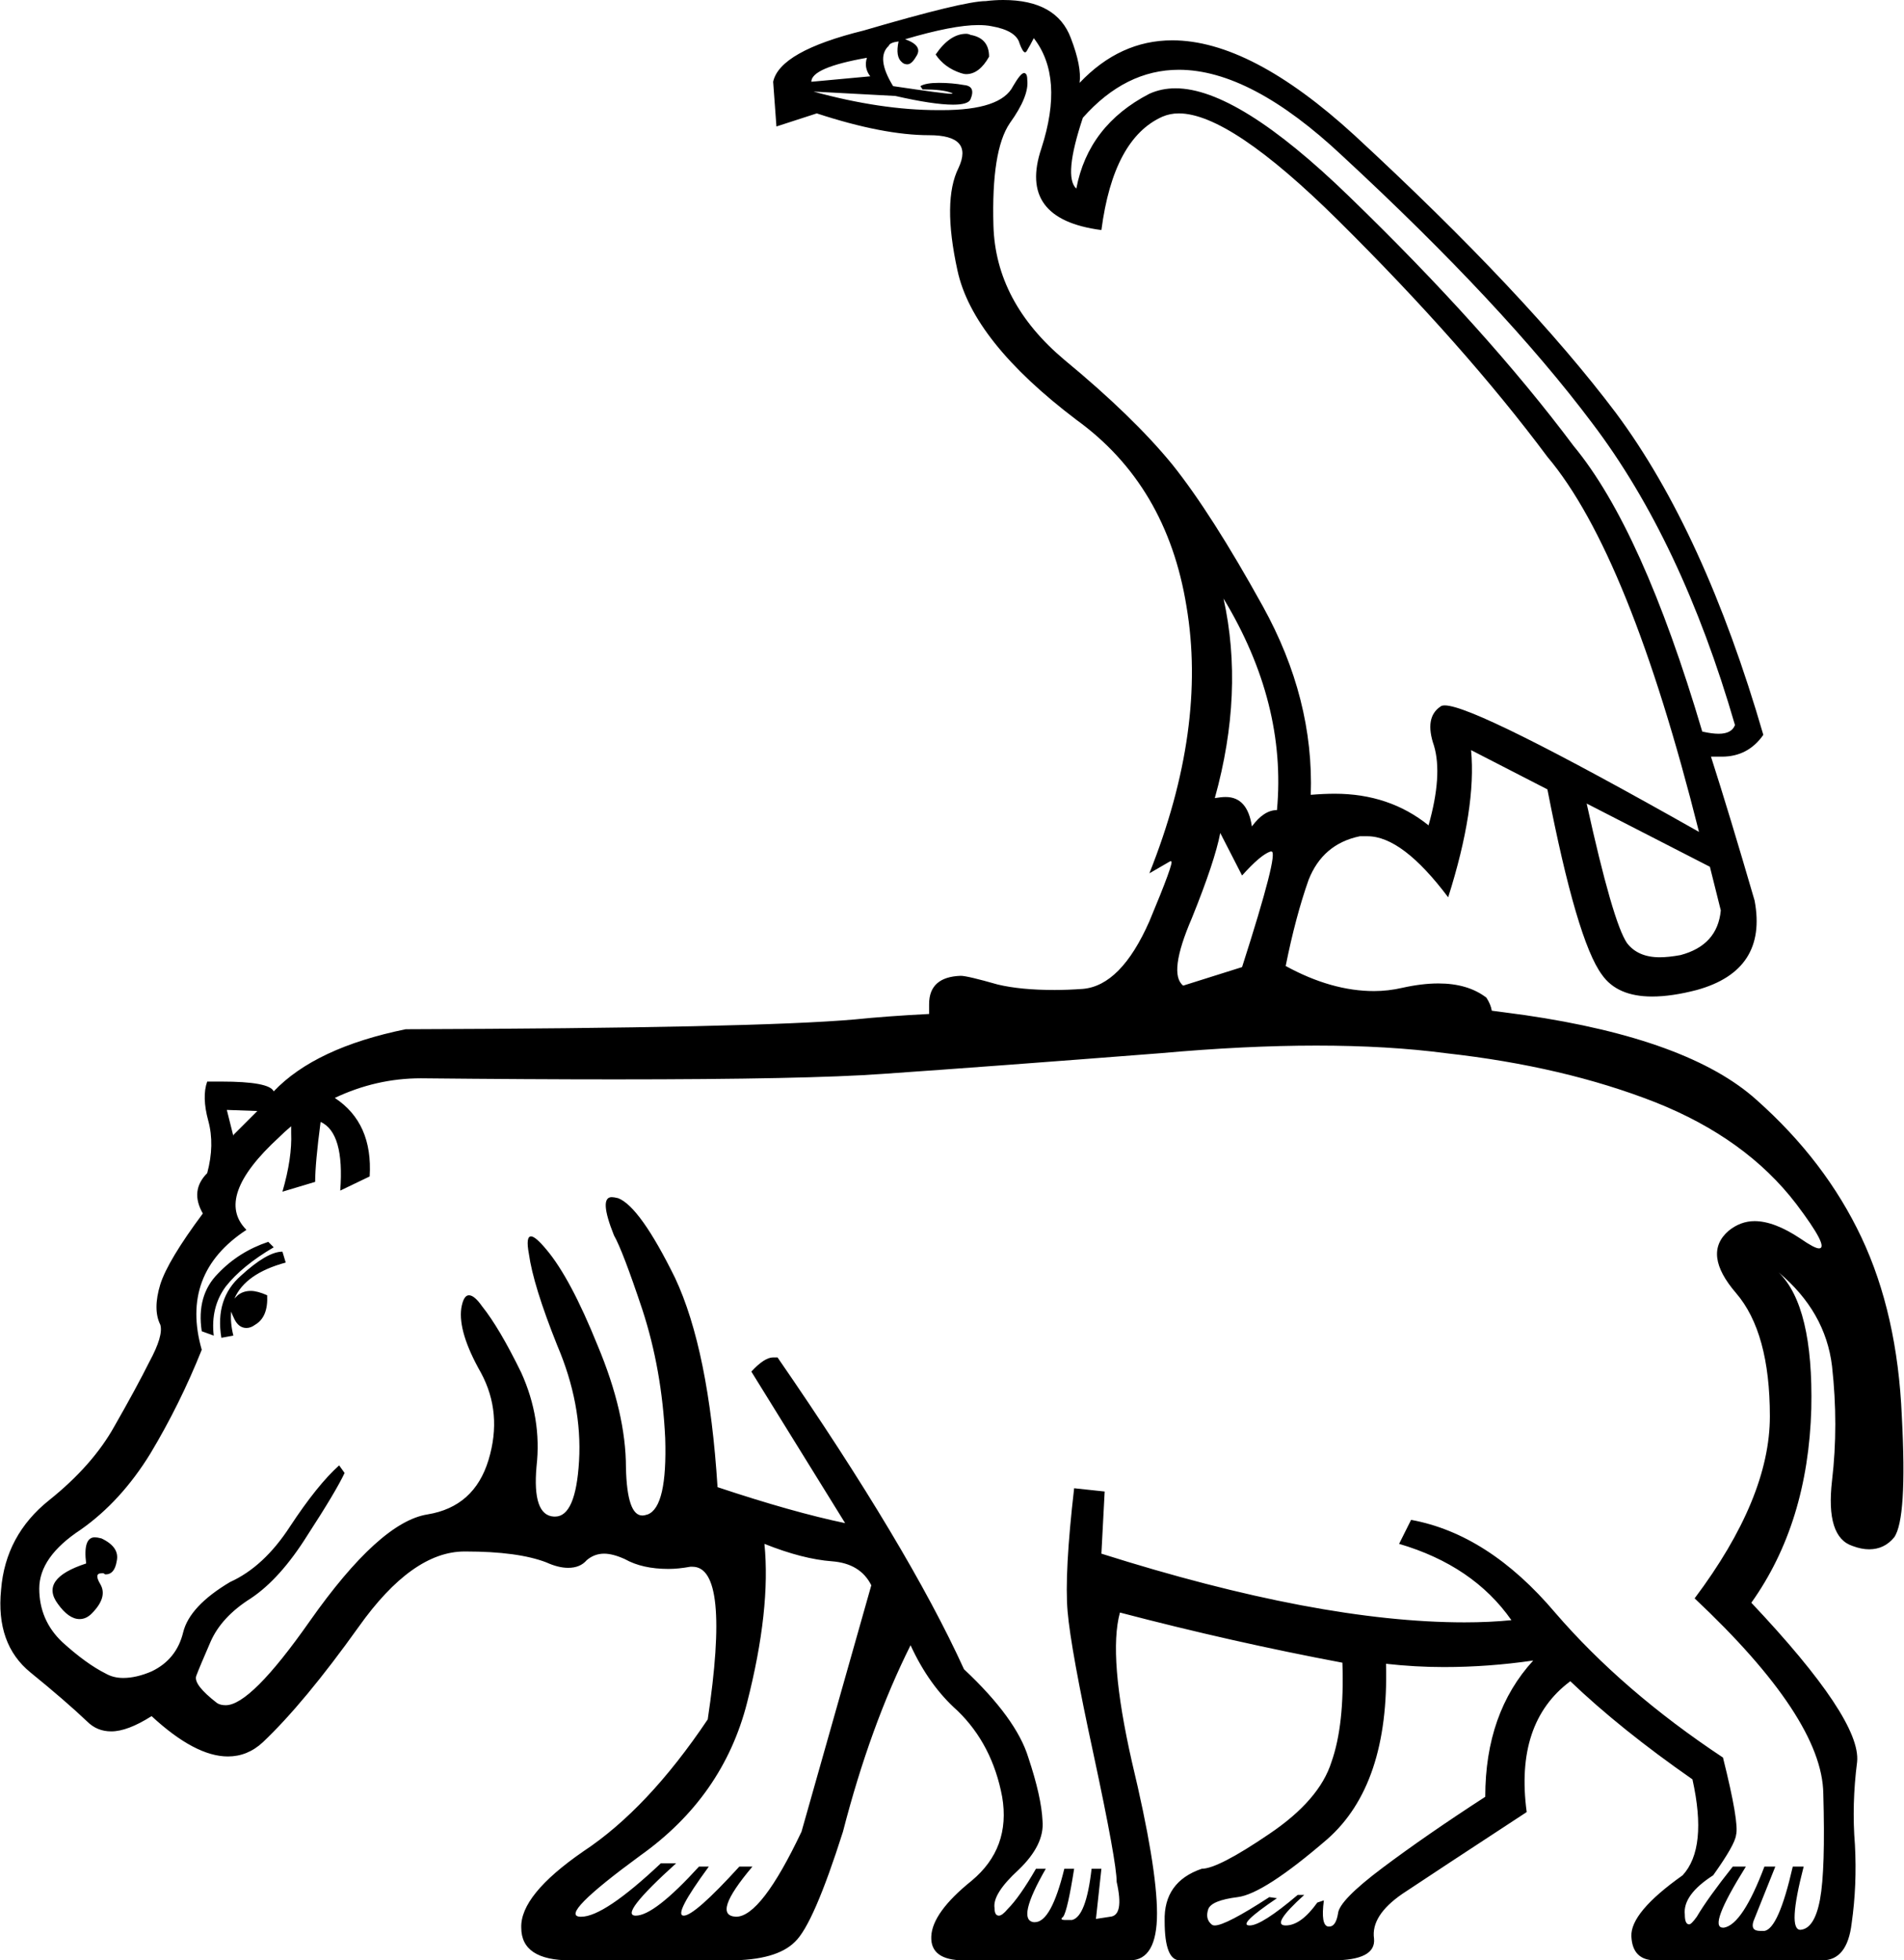 <?xml version='1.0' encoding ='UTF-8' standalone='yes'?>
<svg width='17.46' height='17.98' xmlns='http://www.w3.org/2000/svg' xmlns:xlink='http://www.w3.org/1999/xlink' >
<path style='fill:black; stroke:none' d=' M 8.86 0.31  Q 8.71 0.31 8.58 0.5  Q 8.66 0.62 8.81 0.67  Q 8.84 0.68 8.86 0.68  Q 8.98 0.68 9.07 0.52  Q 9.07 0.35 8.9 0.32  Q 8.88 0.31 8.86 0.31  Z  M 7.95 0.53  Q 7.92 0.62 7.98 0.7  L 7.44 0.75  Q 7.44 0.62 7.95 0.53  Z  M 10.81 0.64  Q 11.47 0.64 12.31 1.43  Q 13.79 2.8 14.6 3.88  Q 15.42 4.96 15.91 6.65  Q 15.88 6.73 15.76 6.73  Q 15.7 6.73 15.61 6.71  Q 15.06 4.85 14.43 4.09  Q 13.63 3.02 12.37 1.8  Q 11.35 0.81 10.78 0.81  Q 10.65 0.81 10.54 0.86  Q 9.98 1.15 9.87 1.73  Q 9.75 1.62 9.93 1.08  Q 10.32 0.64 10.81 0.64  Z  M 11.22 5.49  Q 11.8 6.45 11.71 7.43  Q 11.59 7.43 11.48 7.58  Q 11.44 7.31 11.24 7.31  Q 11.2 7.31 11.14 7.32  Q 11.41 6.35 11.22 5.49  Z  M 8.97 0.23  Q 9.04 0.23 9.09 0.24  Q 9.32 0.28 9.35 0.4  Q 9.38 0.48 9.4 0.48  Q 9.41 0.48 9.42 0.46  Q 9.45 0.41 9.48 0.35  Q 9.76 0.71 9.55 1.36  Q 9.33 2.01 10.1 2.11  Q 10.21 1.27 10.66 1.07  Q 10.73 1.04 10.81 1.04  Q 11.28 1.04 12.27 2.02  Q 13.43 3.17 14.19 4.19  Q 14.94 5.08 15.58 7.63  Q 13.53 6.47 13.25 6.47  Q 13.22 6.47 13.21 6.48  Q 13.06 6.58 13.15 6.84  Q 13.23 7.11 13.1 7.57  Q 12.74 7.28 12.24 7.28  Q 12.14 7.28 12.02 7.29  Q 12.05 6.41 11.58 5.56  Q 11.11 4.71 10.75 4.26  Q 10.39 3.82 9.76 3.3  Q 9.13 2.77 9.11 2.07  Q 9.09 1.38 9.26 1.13  Q 9.44 0.88 9.42 0.73  Q 9.42 0.67 9.39 0.67  Q 9.36 0.67 9.29 0.79  Q 9.18 1.01 8.64 1.01  Q 8.62 1.01 8.6 1.01  Q 8.08 1.01 7.46 0.84  L 7.46 0.84  L 8.21 0.88  Q 8.56 0.96 8.74 0.96  Q 8.88 0.96 8.9 0.91  Q 8.95 0.79 8.84 0.78  Q 8.73 0.76 8.61 0.76  Q 8.49 0.76 8.44 0.79  L 8.46 0.82  Q 8.64 0.82 8.72 0.85  Q 8.75 0.86 8.72 0.86  Q 8.66 0.86 8.19 0.79  Q 8.03 0.53 8.15 0.42  Q 8.16 0.39 8.24 0.38  L 8.24 0.38  Q 8.21 0.52 8.27 0.57  Q 8.29 0.59 8.32 0.59  Q 8.36 0.59 8.4 0.52  Q 8.47 0.42 8.3 0.36  Q 8.74 0.23 8.97 0.23  Z  M 14.55 7.37  L 15.68 7.95  L 15.78 8.35  Q 15.75 8.67 15.41 8.76  Q 15.3 8.78 15.22 8.78  Q 15.02 8.78 14.92 8.65  Q 14.79 8.46 14.55 7.37  Z  M 11.19 7.64  L 11.39 8.03  Q 11.56 7.84 11.65 7.81  Q 11.65 7.81 11.66 7.81  Q 11.73 7.81 11.39 8.87  L 10.85 9.04  Q 10.71 8.93 10.93 8.42  Q 11.14 7.9 11.19 7.64  Z  M 2.08 10.18  L 2.36 10.19  L 2.14 10.41  Q 2.14 10.42 2.14 10.42  Q 2.14 10.42 2.08 10.18  Z  M 2.46 11.39  Q 2.19 11.48 2 11.68  Q 1.8 11.88 1.85 12.21  L 1.96 12.25  Q 1.93 11.99 2.07 11.8  Q 2.22 11.61 2.51 11.44  L 2.46 11.39  Z  M 2.59 11.48  Q 2.45 11.48 2.21 11.7  Q 1.97 11.91 2.03 12.27  L 2.14 12.25  Q 2.11 12.13 2.12 12.03  L 2.12 12.03  Q 2.13 12.06 2.15 12.1  Q 2.19 12.18 2.26 12.18  Q 2.3 12.18 2.34 12.15  Q 2.46 12.08 2.45 11.88  Q 2.36 11.84 2.3 11.84  Q 2.23 11.84 2.18 11.88  Q 2.16 11.9 2.15 11.91  L 2.15 11.91  Q 2.25 11.68 2.62 11.58  L 2.59 11.48  Z  M 0.87 14.1  Q 0.76 14.1 0.79 14.34  Q 0.36 14.48 0.53 14.71  Q 0.63 14.85 0.73 14.85  Q 0.79 14.85 0.84 14.8  Q 0.99 14.65 0.92 14.53  Q 0.86 14.43 0.93 14.43  Q 0.94 14.43 0.95 14.43  Q 0.96 14.44 0.97 14.44  Q 1.05 14.44 1.07 14.32  Q 1.1 14.19 0.93 14.11  Q 0.89 14.1 0.87 14.1  Z  M 7.01 14.16  Q 7.36 14.3 7.63 14.32  Q 7.89 14.34 7.99 14.54  L 7.35 16.8  Q 6.98 17.58 6.75 17.58  Q 6.75 17.58 6.75 17.58  Q 6.52 17.57 6.9 17.12  L 6.78 17.12  Q 6.37 17.57 6.27 17.57  Q 6.17 17.57 6.5 17.12  L 6.41 17.12  Q 6 17.57 5.83 17.57  Q 5.67 17.57 6.2 17.09  L 6.06 17.09  Q 5.54 17.58 5.33 17.58  Q 5.33 17.58 5.32 17.58  Q 5.12 17.57 5.87 17.02  Q 6.63 16.48 6.85 15.62  Q 7.07 14.76 7.01 14.16  Z  M 14.06 15.23  Q 13.62 15.71 13.62 16.48  Q 13.08 16.83 12.68 17.13  Q 12.28 17.43 12.27 17.55  Q 12.25 17.67 12.19 17.67  Q 12.19 17.67 12.18 17.67  Q 12.11 17.66 12.14 17.43  L 12.14 17.43  L 12.08 17.45  Q 11.93 17.66 11.79 17.66  Q 11.65 17.66 11.96 17.38  L 11.9 17.38  Q 11.57 17.66 11.46 17.66  Q 11.34 17.66 11.71 17.41  L 11.64 17.4  Q 11.24 17.66 11.14 17.66  Q 11.12 17.66 11.11 17.65  Q 11.05 17.6 11.08 17.51  Q 11.11 17.43 11.35 17.4  Q 11.59 17.37 12.17 16.87  Q 12.74 16.37 12.71 15.26  L 12.71 15.26  Q 12.98 15.29 13.24 15.29  Q 13.65 15.29 14.06 15.23  Z  M 12.07 9.59  Q 12.73 9.59 13.26 9.66  Q 14.34 9.78 15.18 10.11  Q 16.01 10.44 16.47 11.04  Q 16.78 11.45 16.68 11.45  Q 16.64 11.45 16.51 11.36  Q 16.27 11.2 16.09 11.2  Q 15.96 11.2 15.85 11.29  Q 15.61 11.5 15.92 11.86  Q 16.23 12.22 16.23 12.99  Q 16.23 13.74 15.54 14.66  Q 16.71 15.76 16.72 16.45  Q 16.74 17.15 16.69 17.42  Q 16.64 17.69 16.51 17.7  Q 16.51 17.7 16.51 17.7  Q 16.39 17.7 16.54 17.12  L 16.44 17.12  Q 16.31 17.69 16.18 17.71  Q 16.16 17.71 16.14 17.71  Q 16.05 17.71 16.08 17.62  Q 16.12 17.52 16.28 17.12  L 16.18 17.12  Q 15.98 17.65 15.81 17.68  Q 15.81 17.68 15.8 17.68  Q 15.66 17.68 16.01 17.12  L 15.89 17.12  Q 15.66 17.41 15.56 17.58  Q 15.51 17.65 15.49 17.65  Q 15.45 17.65 15.45 17.56  Q 15.43 17.38 15.71 17.2  Q 15.91 16.92 15.92 16.83  Q 15.95 16.72 15.8 16.12  Q 14.88 15.51 14.26 14.79  Q 13.65 14.07 12.94 13.94  L 12.83 14.16  Q 13.51 14.36 13.86 14.86  Q 13.66 14.88 13.43 14.88  Q 12.09 14.88 10.1 14.25  L 10.13 13.68  L 9.85 13.65  Q 9.76 14.43 9.79 14.78  Q 9.82 15.13 10.03 16.1  Q 10.24 17.08 10.24 17.26  Q 10.31 17.57 10.18 17.58  Q 10.05 17.6 10.05 17.6  L 10.1 17.14  L 10.01 17.14  Q 9.96 17.58 9.83 17.61  Q 9.79 17.61 9.77 17.61  Q 9.71 17.61 9.75 17.58  Q 9.79 17.52 9.85 17.14  L 9.76 17.14  Q 9.64 17.63 9.49 17.63  Q 9.48 17.63 9.48 17.63  Q 9.32 17.61 9.59 17.14  L 9.5 17.14  Q 9.35 17.4 9.24 17.51  Q 9.19 17.57 9.16 17.57  Q 9.12 17.57 9.12 17.5  Q 9.1 17.37 9.34 17.15  Q 9.58 16.92 9.56 16.7  Q 9.55 16.48 9.43 16.12  Q 9.32 15.76 8.84 15.31  Q 8.33 14.19 7.13 12.45  L 7.09 12.45  Q 7.01 12.45 6.89 12.58  L 7.75 13.97  Q 7.27 13.87 6.58 13.64  Q 6.5 12.38 6.19 11.72  Q 5.87 11.07 5.67 10.99  Q 5.63 10.98 5.61 10.98  Q 5.49 10.98 5.63 11.33  Q 5.71 11.47 5.89 12.01  Q 6.07 12.56 6.1 13.19  Q 6.12 13.82 5.94 13.89  Q 5.91 13.9 5.89 13.9  Q 5.75 13.9 5.74 13.46  Q 5.74 12.96 5.48 12.34  Q 5.23 11.72 5.01 11.46  Q 4.91 11.34 4.87 11.34  Q 4.82 11.34 4.85 11.5  Q 4.89 11.79 5.11 12.34  Q 5.34 12.88 5.31 13.4  Q 5.28 13.91 5.09 13.91  Q 5.08 13.91 5.08 13.91  Q 4.88 13.9 4.92 13.45  Q 4.97 13.01 4.78 12.59  Q 4.58 12.18 4.42 11.98  Q 4.35 11.88 4.3 11.88  Q 4.25 11.88 4.23 12  Q 4.2 12.22 4.41 12.59  Q 4.61 12.96 4.48 13.39  Q 4.35 13.82 3.92 13.89  Q 3.48 13.96 2.84 14.87  Q 2.3 15.64 2.07 15.64  Q 2.02 15.64 1.99 15.62  Q 1.77 15.45 1.8 15.37  Q 1.83 15.29 1.93 15.06  Q 2.03 14.83 2.3 14.66  Q 2.57 14.48 2.82 14.08  Q 3.08 13.68 3.16 13.51  L 3.11 13.44  Q 2.91 13.62 2.66 14  Q 2.42 14.37 2.11 14.51  Q 1.74 14.73 1.68 14.97  Q 1.62 15.22 1.39 15.33  Q 1.25 15.39 1.13 15.39  Q 1.04 15.39 0.97 15.35  Q 0.79 15.26 0.57 15.06  Q 0.36 14.86 0.36 14.57  Q 0.36 14.28 0.74 14.03  Q 1.11 13.77 1.38 13.33  Q 1.65 12.88 1.85 12.38  Q 1.65 11.68 2.26 11.28  Q 1.96 10.98 2.56 10.43  Q 2.61 10.38 2.67 10.33  L 2.67 10.33  Q 2.67 10.36 2.67 10.39  Q 2.68 10.62 2.59 10.93  L 2.89 10.84  Q 2.89 10.67 2.94 10.29  Q 3.16 10.39 3.12 10.92  L 3.39 10.79  Q 3.42 10.3 3.07 10.07  L 3.07 10.07  Q 3.45 9.89 3.86 9.89  Q 4.85 9.9 5.64 9.9  Q 7.4 9.9 8.09 9.85  Q 9.1 9.78 10.64 9.66  Q 11.42 9.59 12.07 9.59  Z  M 9.2 0  Q 9.12 0 9.04 0.01  Q 8.84 0.01 7.92 0.28  Q 7.15 0.47 7.09 0.75  L 7.12 1.16  L 7.49 1.04  Q 8.1 1.24 8.52 1.24  Q 8.93 1.24 8.79 1.54  Q 8.64 1.84 8.78 2.48  Q 8.92 3.13 9.87 3.85  Q 10.7 4.45 10.88 5.56  Q 11.07 6.68 10.54 8.01  L 10.73 7.9  Q 10.73 7.9 10.74 7.9  Q 10.77 7.9 10.54 8.45  Q 10.28 9.04 9.93 9.07  Q 9.79 9.08 9.67 9.08  Q 9.36 9.08 9.15 9.03  Q 8.87 8.95 8.81 8.95  Q 8.52 8.96 8.52 9.21  L 8.52 9.3  L 8.52 9.3  Q 8.13 9.32 7.84 9.35  Q 6.93 9.43 3.72 9.44  Q 2.89 9.61 2.51 10.01  Q 2.47 9.92 2.03 9.92  Q 1.97 9.92 1.9 9.92  Q 1.85 10.06 1.91 10.28  Q 1.97 10.5 1.9 10.76  Q 1.74 10.92 1.86 11.13  Q 1.54 11.56 1.47 11.78  Q 1.4 12.01 1.47 12.15  Q 1.5 12.25 1.37 12.49  Q 1.25 12.73 1.05 13.08  Q 0.85 13.44 0.45 13.76  Q 0.05 14.08 0.01 14.58  Q -0.04 15.08 0.28 15.34  Q 0.6 15.6 0.8 15.79  Q 0.89 15.88 1.02 15.88  Q 1.17 15.88 1.39 15.74  Q 1.79 16.11 2.09 16.11  Q 2.27 16.11 2.41 15.98  Q 2.79 15.62 3.29 14.92  Q 3.78 14.23 4.26 14.23  Q 4.26 14.23 4.27 14.23  Q 4.75 14.23 5.01 14.33  Q 5.12 14.38 5.21 14.38  Q 5.32 14.38 5.38 14.31  Q 5.45 14.25 5.54 14.25  Q 5.62 14.25 5.73 14.3  Q 5.89 14.39 6.13 14.39  Q 6.22 14.39 6.33 14.37  Q 6.34 14.37 6.35 14.37  Q 6.7 14.37 6.49 15.77  Q 5.94 16.59 5.35 16.98  Q 4.77 17.38 4.78 17.68  Q 4.78 17.98 5.23 17.98  L 6.69 17.98  Q 7.12 17.98 7.29 17.81  Q 7.46 17.65 7.73 16.8  Q 7.98 15.83 8.35 15.09  Q 8.52 15.46 8.78 15.69  Q 9.1 16 9.19 16.48  Q 9.27 16.95 8.91 17.25  Q 8.55 17.54 8.54 17.76  Q 8.53 17.98 8.84 17.98  L 10.36 17.98  Q 10.61 17.98 10.61 17.55  Q 10.61 17.12 10.38 16.16  Q 10.16 15.19 10.27 14.79  L 10.27 14.79  Q 11.3 15.06 12.31 15.25  Q 12.33 15.82 12.21 16.16  Q 12.1 16.51 11.64 16.82  Q 11.17 17.14 11.02 17.14  Q 10.67 17.26 10.68 17.62  Q 10.68 17.98 10.82 17.98  L 12.22 17.98  Q 12.62 17.98 12.6 17.78  Q 12.57 17.57 12.86 17.37  Q 13.16 17.17 14 16.62  Q 13.89 15.8 14.4 15.42  Q 14.86 15.86 15.52 16.32  Q 15.66 16.95 15.43 17.2  Q 14.95 17.54 14.96 17.76  Q 14.97 17.98 15.18 17.98  L 16.71 17.98  Q 16.94 17.98 16.98 17.64  Q 17.03 17.29 17.01 16.92  Q 16.98 16.55 17.03 16.16  Q 17.07 15.77 16.06 14.7  Q 16.58 13.97 16.61 12.92  Q 16.63 11.98 16.31 11.67  L 16.31 11.67  Q 16.74 12.03 16.8 12.53  Q 16.86 13.07 16.8 13.58  Q 16.74 14.1 16.99 14.18  Q 17.07 14.21 17.14 14.21  Q 17.28 14.21 17.37 14.1  Q 17.49 13.93 17.44 12.99  Q 17.4 12.05 17.07 11.35  Q 16.74 10.65 16.11 10.09  Q 15.49 9.53 13.98 9.31  Q 13.83 9.29 13.68 9.27  L 13.68 9.27  Q 13.67 9.21 13.63 9.15  Q 13.46 9.02 13.19 9.02  Q 13.04 9.02 12.86 9.06  Q 12.73 9.09 12.6 9.09  Q 12.21 9.09 11.79 8.86  Q 11.88 8.41 12 8.07  Q 12.13 7.74 12.47 7.67  Q 12.5 7.67 12.54 7.67  Q 12.86 7.67 13.28 8.23  Q 13.54 7.41 13.49 6.88  L 13.49 6.88  L 14.19 7.24  Q 14.46 8.63 14.69 8.94  Q 14.83 9.14 15.15 9.14  Q 15.33 9.14 15.56 9.08  Q 16.21 8.9 16.09 8.26  Q 15.86 7.47 15.69 6.94  L 15.69 6.94  Q 15.74 6.94 15.79 6.94  Q 16.03 6.94 16.17 6.74  Q 15.63 4.88 14.82 3.79  Q 14 2.7 12.42 1.24  Q 11.47 0.37 10.75 0.37  Q 10.27 0.37 9.9 0.76  Q 9.92 0.61 9.82 0.35  Q 9.69 0 9.2 0  Z '/></svg>

